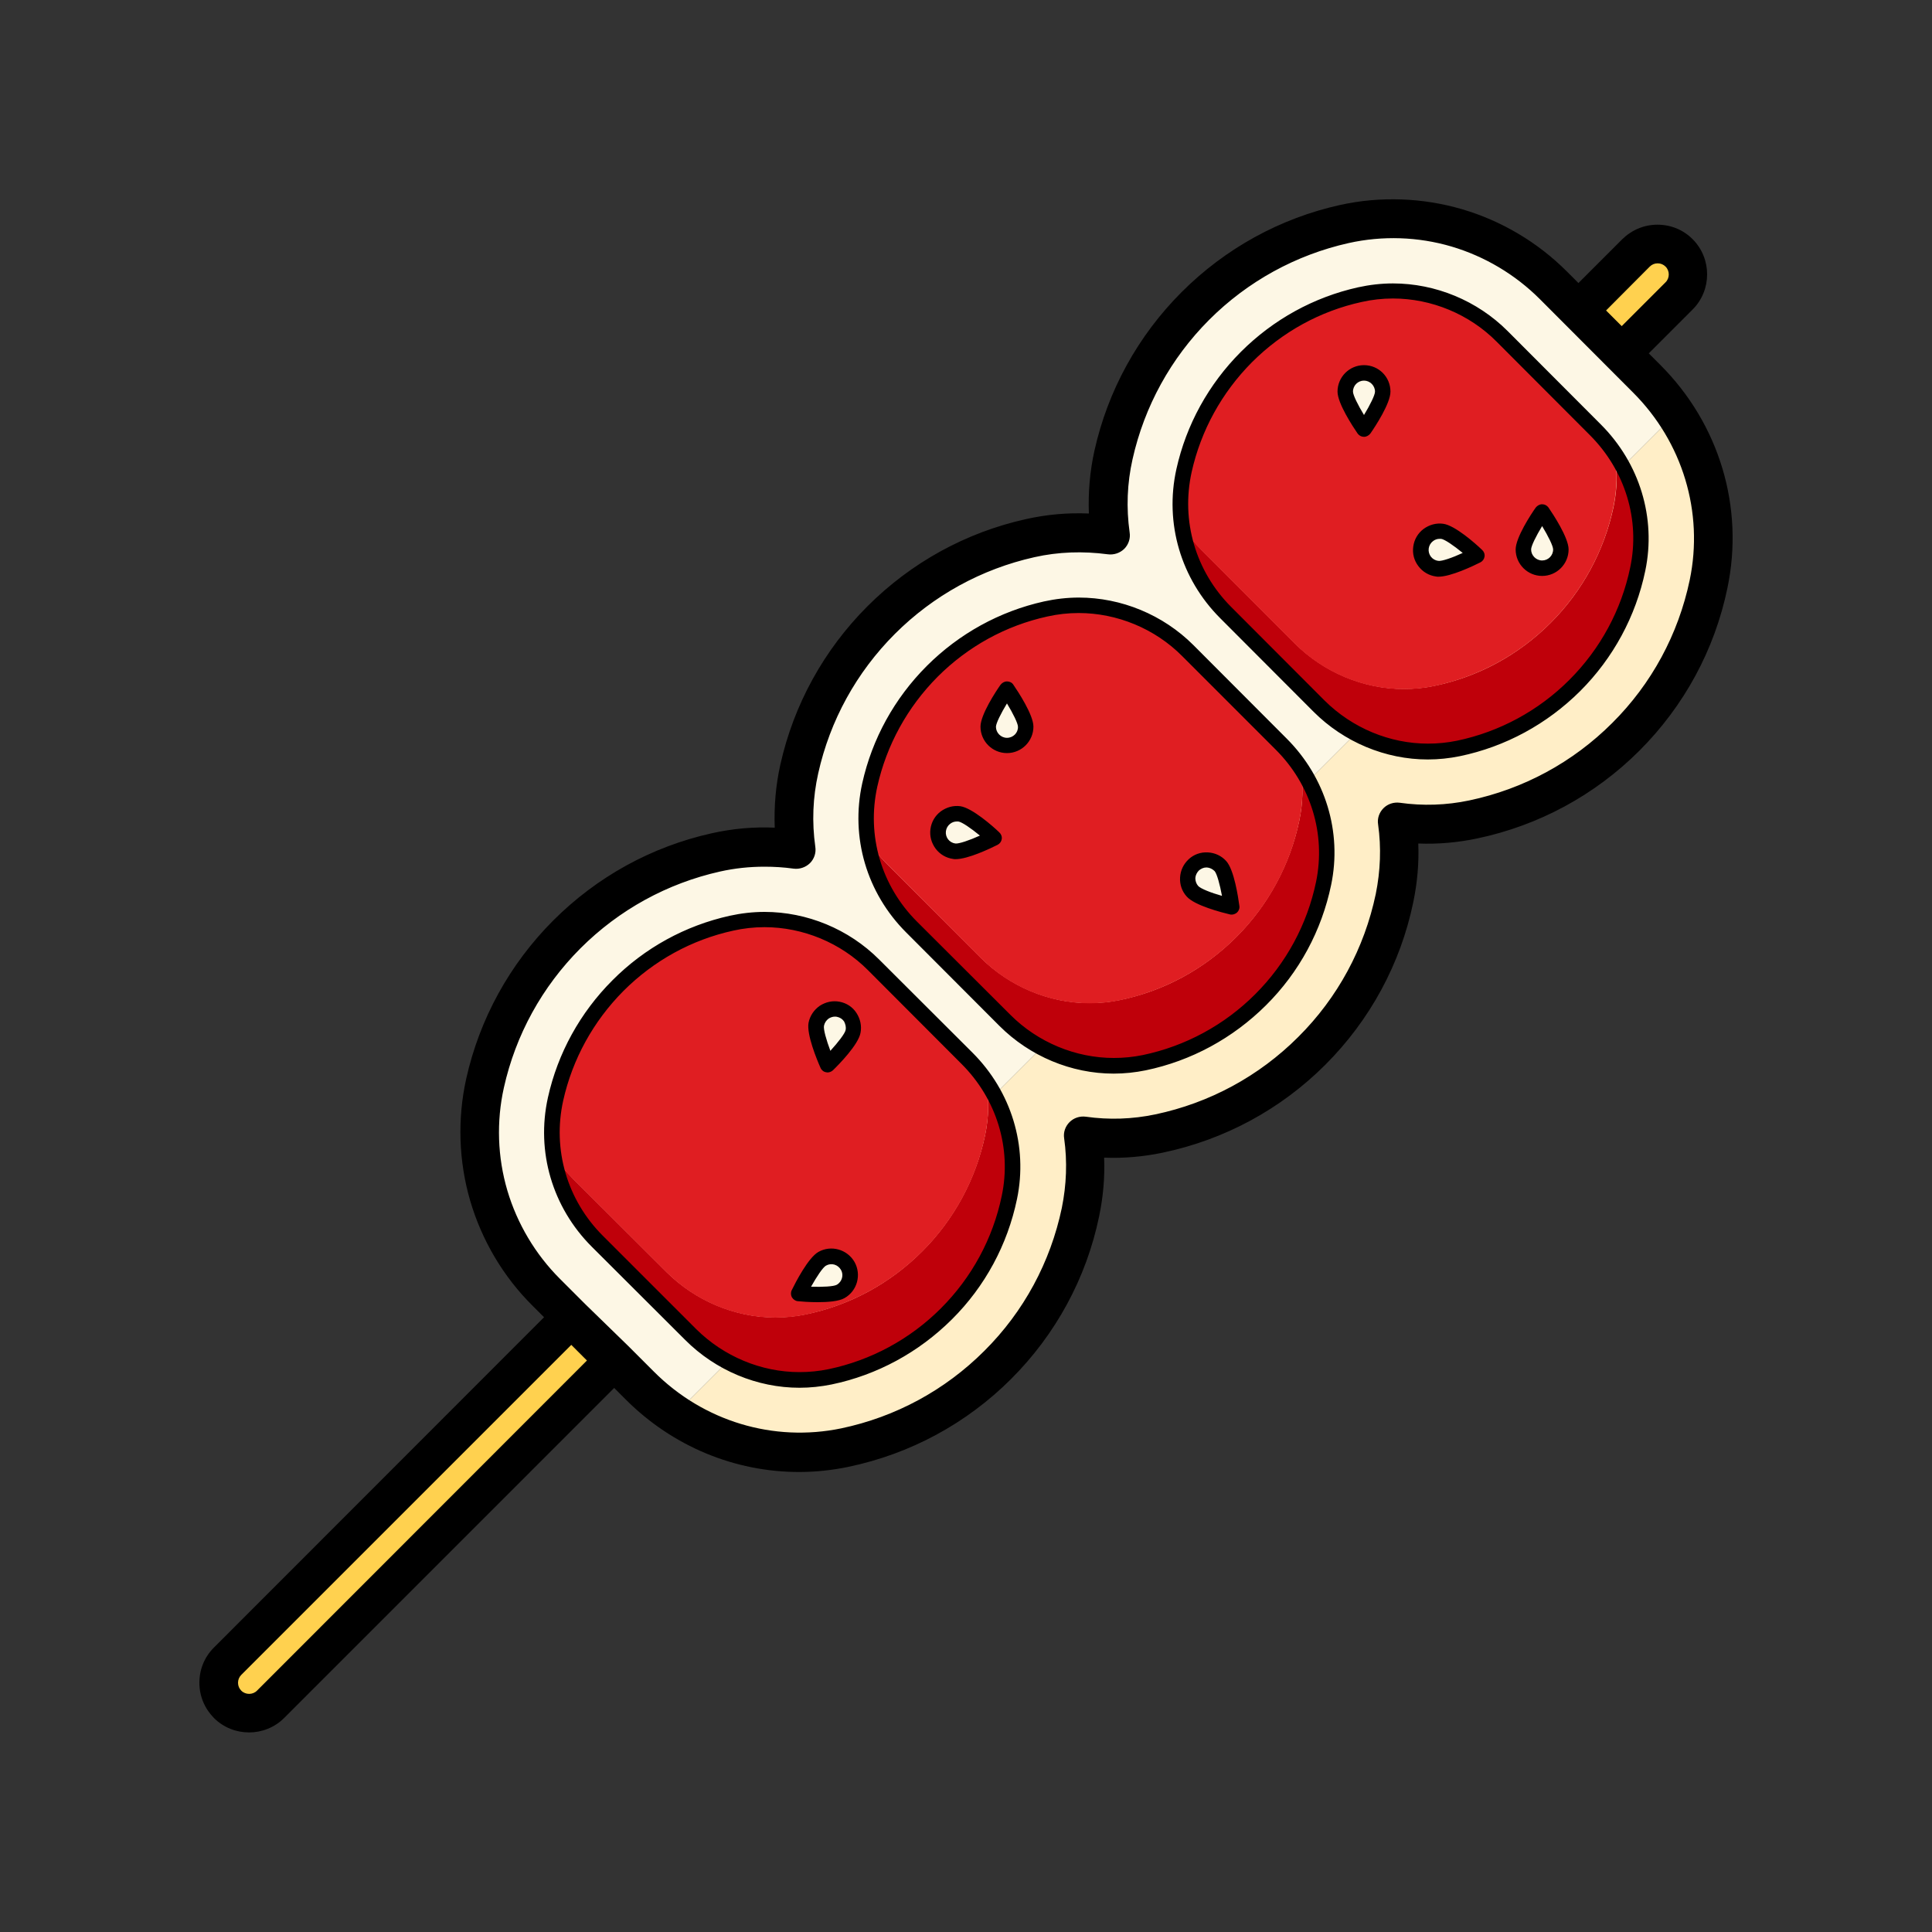 <?xml version="1.0" standalone="no"?><!DOCTYPE svg PUBLIC "-//W3C//DTD SVG 1.1//EN" "http://www.w3.org/Graphics/SVG/1.1/DTD/svg11.dtd"><svg class="icon" width="200px" height="200.00px" viewBox="0 0 1024 1024" version="1.1" xmlns="http://www.w3.org/2000/svg"><rect x="0" y="0" width="1024" height="1024" fill="#333333" stroke="none"/><path d="M357.581 749.773c26.419 17.613 58.675 24.166 90.112 17.613 30.72-6.451 58.675-21.606 80.998-43.827 22.221-22.221 37.376-50.278 43.827-80.998 2.867-13.517 3.277-27.136 1.434-40.346 13.21 1.843 26.829 1.434 40.346-1.434 30.72-6.451 58.675-21.606 80.998-43.827 22.221-22.221 37.376-50.278 43.827-80.998 2.867-13.414 3.277-27.136 1.434-40.346 13.21 1.843 26.829 1.434 40.346-1.434 30.72-6.451 58.675-21.606 80.998-43.827 22.221-22.221 37.376-50.278 43.827-80.998 6.554-31.437 0-63.693-17.613-90.112L357.581 749.773z" fill="#FFEEC7" /><path d="M872.755 200.704L823.296 151.142c-14.234-14.234-31.949-24.781-51.2-30.413-19.354-5.734-39.936-6.349-59.597-2.048-29.901 6.656-57.242 21.709-78.95 43.418-21.709 21.709-36.762 49.05-43.418 78.95-3.072 13.926-3.584 28.365-1.638 42.496-14.131-1.946-28.57-1.434-42.496 1.638-29.901 6.656-57.242 21.606-78.95 43.418-21.709 21.709-36.762 49.05-43.418 78.95-3.072 13.926-3.584 28.365-1.638 42.496-14.131-1.946-28.57-1.434-42.496 1.638-29.901 6.656-57.242 21.606-78.95 43.418s-36.762 49.05-43.418 78.95c-4.403 19.661-3.686 40.243 2.048 59.597 5.632 19.251 16.179 36.966 30.413 51.2l49.562 49.459c5.734 5.734 11.981 10.854 18.637 15.258l530.432-530.432c-4.608-6.451-9.626-12.698-15.462-18.432z" fill="#FDF7E5" /><path d="M856.064 240.435c1.331 9.216 1.126 18.637-0.819 28.058-4.915 23.347-16.486 44.749-33.382 61.645-16.998 16.998-38.298 28.57-61.645 33.382-5.325 1.126-10.752 1.638-16.179 1.638-21.299 0-42.291-8.806-57.651-24.064L636.928 291.533c-3.891-3.891-7.373-8.09-10.342-12.493 2.56 16.998 10.445 32.973 23.142 45.67l49.459 49.562c15.36 15.36 36.352 24.064 57.651 24.064 5.427 0 10.854-0.512 16.179-1.638 23.347-4.915 44.749-16.486 61.645-33.382s28.57-38.298 33.382-61.645c4.506-21.299 0-43.213-11.981-61.235zM688.64 434.995c-4.915 23.347-16.486 44.749-33.382 61.645-16.998 16.998-38.298 28.57-61.645 33.382-5.325 1.126-10.752 1.638-16.179 1.638-21.299 0-42.291-8.806-57.651-24.064l-49.562-49.562c-3.891-3.891-7.27-8.09-10.342-12.493 2.56 16.998 10.445 32.973 23.142 45.67l49.459 49.562c15.36 15.36 36.352 24.064 57.651 24.064 5.427 0 10.854-0.512 16.179-1.638 23.347-4.915 44.749-16.486 61.645-33.382 16.998-16.998 28.57-38.298 33.382-61.645 4.403-21.299 0-43.213-12.083-61.133 1.638 9.216 1.331 18.637-0.614 27.955zM522.138 601.6c-4.915 23.347-16.486 44.749-33.382 61.645-16.998 16.998-38.298 28.57-61.645 33.382-5.325 1.126-10.752 1.638-16.179 1.638-21.299 0-42.291-8.806-57.651-24.064l-49.562-49.459c-3.891-3.891-7.27-8.09-10.342-12.493 2.56 16.998 10.445 32.973 23.142 45.67l49.562 49.459c15.36 15.36 36.352 24.064 57.651 24.064 5.427 0 10.854-0.512 16.179-1.638 23.347-4.915 44.749-16.486 61.645-33.382s28.57-38.298 33.382-61.645c4.403-21.299 0-43.213-12.083-61.133 1.434 9.114 1.229 18.534-0.717 27.955z" fill="#BF000A" /><path d="M686.285 341.197c15.36 15.36 36.352 24.064 57.651 24.064 5.427 0 10.854-0.512 16.179-1.638 23.347-4.915 44.749-16.486 61.645-33.382s28.57-38.298 33.382-61.645c1.946-9.318 2.15-18.842 0.819-28.058-2.97-4.506-6.451-8.704-10.342-12.698l-49.459-49.562c-15.258-15.258-36.352-24.064-57.856-24.064-5.837 0-11.776 0.614-17.51 1.946-22.733 5.018-43.622 16.486-60.211 33.075s-28.058 37.376-33.075 60.211c-2.253 9.933-2.458 19.968-1.024 29.696 2.97 4.506 6.451 8.704 10.342 12.493l49.459 49.562zM519.782 507.699c15.258 15.36 36.352 24.064 57.651 24.064 5.427 0 10.854-0.512 16.179-1.638 23.347-4.915 44.749-16.486 61.645-33.382 16.998-16.998 28.57-38.298 33.382-61.645 1.946-9.318 2.15-18.842 0.819-28.058-2.97-4.506-6.451-8.704-10.342-12.698l-49.459-49.562c-15.258-15.258-36.352-24.064-57.856-24.064-5.837 0-11.776 0.614-17.51 1.946-22.733 5.018-43.622 16.486-60.211 33.075s-28.058 37.376-33.075 60.211c-2.15 9.933-2.458 19.968-1.024 29.696 2.97 4.506 6.451 8.704 10.342 12.493l49.459 49.562zM353.28 674.304c15.36 15.36 36.352 24.064 57.651 24.064 5.427 0 10.854-0.512 16.179-1.638 23.347-4.915 44.749-16.486 61.645-33.382 16.998-16.998 28.57-38.298 33.382-61.645 1.946-9.318 2.15-18.842 0.819-28.058-2.97-4.506-6.451-8.704-10.342-12.595l-49.562-49.562c-15.258-15.258-36.352-24.064-57.856-24.064-5.837 0-11.776 0.614-17.51 1.946-22.733 5.018-43.622 16.486-60.211 33.075s-28.058 37.376-33.075 60.211c-2.15 9.933-2.458 19.968-1.024 29.696 2.97 4.403 6.451 8.704 10.342 12.493l49.562 49.459z" fill="#E01E22" /><path d="M120.627 880.538c-6.349 6.349-6.349 16.486 0 22.835s16.486 6.349 22.835 0L325.632 721.203 302.797 698.368 120.627 880.538zM889.856 134.042c-6.349-6.349-16.486-6.349-22.835 0L836.608 164.557l22.835 22.835 30.515-30.515c6.246-6.349 6.246-16.486-0.102-22.835z" fill="#FFD14F" /><path d="M807.424 291.226c0 5.53 4.403 9.933 9.933 9.933s9.933-4.506 9.933-9.933-9.933-19.866-9.933-19.866-9.933 14.438-9.933 19.866zM732.877 207.565c0-5.53-4.403-9.933-9.933-9.933s-9.933 4.506-9.933 9.933 9.933 19.866 9.933 19.866 9.933-14.336 9.933-19.866zM764.416 281.6c-5.427-0.717-10.445 3.072-11.264 8.499s3.072 10.445 8.499 11.264 21.094-7.168 21.094-7.168-12.902-11.776-18.33-12.595zM523.776 385.126c0 5.53 4.506 9.933 9.933 9.933s9.933-4.506 9.933-9.933-9.933-19.866-9.933-19.866-9.933 14.438-9.933 19.866zM646.861 459.059c-3.686-4.096-9.933-4.403-14.029-0.819s-4.403 9.933-0.819 14.029c3.686 4.096 20.685 8.192 20.685 8.192s-2.15-17.306-5.837-21.402zM452.198 546.611c1.024-5.427-2.56-10.65-7.885-11.674s-10.65 2.56-11.674 7.885c-1.024 5.427 6.042 21.402 6.042 21.402s12.493-12.186 13.517-17.613zM445.542 684.442c4.813-2.765 6.451-8.806 3.789-13.517s-8.806-6.451-13.517-3.789-12.39 18.432-12.39 18.432 17.408 1.638 22.118-1.126zM508.416 431.411c-5.427-0.717-10.445 3.072-11.264 8.499s3.072 10.445 8.499 11.264 21.094-7.168 21.094-7.168-12.8-11.878-18.33-12.595z" fill="#FDF7E5" /><path d="M799.027 175.411c-16.077-16.077-38.195-25.19-60.723-25.19-6.144 0-12.39 0.717-18.432 2.048-23.552 5.222-45.056 17.101-62.157 34.202-17.101 17.101-28.979 38.605-34.202 62.157-6.349 28.672 2.355 58.163 23.245 79.053l49.459 49.562c16.077 16.077 38.093 25.293 60.518 25.293 5.734 0 11.469-0.614 16.998-1.741 24.166-5.018 46.182-16.998 63.795-34.509 17.51-17.51 29.491-39.629 34.509-63.795 5.837-27.955-2.97-56.934-23.552-77.517l-49.459-49.562z m65.024 125.338c-4.71 22.63-15.872 43.213-32.256 59.597s-37.069 27.546-59.597 32.256c-5.018 1.024-10.138 1.536-15.36 1.536-20.275 0-40.141-8.294-54.784-22.835l-49.459-49.562c-18.944-18.944-26.726-45.67-20.992-71.578 4.915-22.016 15.974-42.086 31.949-58.163 16.077-16.077 36.147-27.136 58.163-31.949 5.427-1.229 11.059-1.843 16.589-1.843 20.378 0 40.448 8.294 54.886 22.835l49.459 49.562c18.739 18.739 26.726 44.954 21.402 70.144z m-231.526 41.165c-16.077-16.077-38.195-25.19-60.723-25.19-6.144 0-12.39 0.717-18.432 2.048-23.552 5.222-45.056 17.101-62.157 34.202-17.101 17.101-28.979 38.605-34.202 62.157-6.349 28.672 2.355 58.163 23.245 79.053l49.459 49.562c16.077 16.077 38.093 25.293 60.518 25.293 5.734 0 11.469-0.614 16.998-1.741 24.166-5.018 46.182-16.998 63.795-34.509s29.491-39.629 34.509-63.795c5.837-27.955-2.97-56.934-23.552-77.517l-49.459-49.562z m65.024 125.44c-4.71 22.63-15.872 43.213-32.256 59.597s-37.069 27.546-59.597 32.256c-5.018 1.024-10.138 1.536-15.36 1.536-20.275 0-40.243-8.294-54.784-22.835L485.99 488.448c-18.944-18.944-26.726-45.67-20.992-71.578 4.915-22.016 15.974-42.086 31.949-58.163 16.077-16.077 36.147-27.136 58.163-31.949 5.427-1.229 11.059-1.843 16.589-1.843 20.378 0 40.448 8.294 54.886 22.835l49.459 49.459c18.739 18.637 26.726 44.851 21.504 70.144zM423.526 780.083z m456.499-586.65l-6.144-6.144 23.245-23.245c10.24-10.24 10.24-27.034 0-37.274-5.018-5.018-11.571-7.68-18.637-7.68s-13.619 2.765-18.637 7.68L836.608 150.016l-6.144-6.144c-15.462-15.462-34.611-26.829-55.501-32.973-20.992-6.144-43.418-6.963-64.717-2.253-31.846 7.066-60.826 23.04-83.968 46.182s-39.117 52.224-46.182 83.968c-2.458 10.957-3.379 22.221-2.97 33.382-11.264-0.512-22.426 0.512-33.382 2.97-31.846 7.066-60.826 23.04-83.968 46.182s-39.117 52.224-46.182 83.968c-2.458 10.957-3.379 22.221-2.97 33.382-11.264-0.512-22.426 0.512-33.382 2.97-31.846 7.066-60.826 23.04-83.968 46.182s-39.117 52.224-46.182 83.968c-4.71 21.299-3.994 43.725 2.15 64.717 6.144 20.89 17.51 40.141 32.973 55.501l6.144 6.144-175.002 175.104c-5.018 5.018-7.68 11.571-7.68 18.637 0 7.066 2.765 13.619 7.68 18.637 5.12 5.12 11.878 7.68 18.637 7.68s13.517-2.56 18.637-7.68l174.899-174.899 6.144 6.144c24.883 24.883 57.856 38.4 91.853 38.4 8.704 0 17.51-0.922 26.317-2.765 32.666-6.861 62.464-22.938 86.118-46.592 23.654-23.654 39.834-53.453 46.592-86.118 2.15-10.342 3.072-20.685 2.662-31.13 10.445 0.41 20.89-0.512 31.13-2.662 32.666-6.861 62.464-22.938 86.118-46.592 23.654-23.654 39.834-53.453 46.592-86.118 2.15-10.342 3.072-20.685 2.662-31.13 10.445 0.41 20.89-0.512 31.13-2.662 32.666-6.861 62.464-22.938 86.118-46.592 23.654-23.654 39.834-53.453 46.592-86.118 9.011-42.906-4.301-87.04-35.533-118.272z m-5.632-52.122c1.126-1.126 2.56-1.741 4.198-1.741s3.072 0.614 4.198 1.741c2.253 2.253 2.253 6.042 0 8.294l-23.245 23.245-8.294-8.294 23.142-23.245zM136.192 896.102c-2.253 2.253-6.042 2.253-8.294 0-1.126-1.126-1.741-2.56-1.741-4.198s0.614-3.072 1.741-4.198l174.899-174.899 8.294 8.294L136.192 896.102z m759.398-588.698c-6.042 28.774-20.173 54.989-41.062 75.776-20.89 20.89-47.104 35.021-75.776 41.062-12.186 2.56-24.576 2.97-36.864 1.229-3.174-0.41-6.349 0.614-8.602 2.867-2.253 2.253-3.379 5.427-2.867 8.602 1.741 12.288 1.229 24.678-1.229 36.864-6.042 28.774-20.173 54.989-41.062 75.776-20.89 20.89-47.104 35.021-75.776 41.062-12.186 2.56-24.576 2.97-36.864 1.229-3.174-0.41-6.349 0.614-8.602 2.867s-3.379 5.427-2.867 8.602c1.741 12.288 1.229 24.678-1.229 36.864-6.042 28.774-20.173 54.989-41.062 75.776-20.89 20.89-47.104 35.021-75.776 41.062-35.942 7.475-73.114-3.686-99.43-30.106l-13.312-13.312-0.102-0.102-0.102-0.102-22.835-22.221-0.102-0.102-0.102-0.102-13.21-13.21c-13.005-13.005-22.63-29.184-27.853-46.797-5.222-17.715-5.837-36.557-1.843-54.477 6.246-28.058 20.275-53.555 40.653-73.933 20.378-20.378 45.978-34.406 73.933-40.653 7.782-1.741 15.565-2.56 23.552-2.56 5.12 0 10.24 0.307 15.36 1.024 3.174 0.41 6.349-0.614 8.704-2.867 2.253-2.253 3.379-5.427 2.867-8.704-1.843-13.107-1.331-26.112 1.536-38.912 6.246-28.058 20.275-53.555 40.653-73.933 20.378-20.378 45.978-34.406 73.933-40.653 12.698-2.867 25.805-3.277 38.912-1.536 3.174 0.41 6.349-0.614 8.704-2.867 2.253-2.253 3.379-5.53 2.867-8.704-1.843-13.005-1.331-26.112 1.536-38.81 6.246-27.955 20.275-53.555 40.653-73.933 20.378-20.378 45.978-34.406 73.933-40.653 17.92-3.994 36.762-3.379 54.477 1.843 17.613 5.222 33.792 14.848 46.797 27.853l49.459 49.562c26.214 26.214 37.478 63.386 30.003 99.328zM465.92 508.518c-16.077-16.077-38.195-25.19-60.723-25.19-6.144 0-12.39 0.717-18.432 2.048-23.552 5.222-45.056 16.998-62.157 34.202-17.101 17.101-28.979 38.605-34.202 62.157-6.349 28.672 2.355 58.163 23.245 79.053l49.562 49.459c16.077 16.077 38.093 25.293 60.518 25.293 5.734 0 11.366-0.614 16.998-1.741 24.166-5.018 46.182-16.998 63.795-34.509s29.491-39.629 34.509-63.795c5.837-27.955-2.97-56.934-23.552-77.517L465.92 508.518zM530.944 633.856c-4.71 22.63-15.872 43.213-32.256 59.597s-37.069 27.546-59.597 32.256c-5.018 1.024-10.138 1.536-15.36 1.536-20.275 0-40.141-8.294-54.784-22.835L319.488 654.95c-18.944-18.944-26.726-45.67-20.992-71.578 4.915-22.016 15.974-42.086 31.949-58.163 16.077-16.077 36.147-27.136 58.163-31.949 5.427-1.229 11.059-1.843 16.589-1.843 20.378 0 40.448 8.294 54.886 22.835l49.459 49.562c18.739 18.637 26.726 44.851 21.402 70.042z m-107.213 101.683zM817.357 267.264c-1.331 0-2.56 0.717-3.379 1.741-2.56 3.584-10.65 15.974-10.65 22.221 0 7.782 6.349 14.029 14.029 14.029 7.782 0 14.029-6.349 14.029-14.029 0-6.246-8.192-18.637-10.65-22.221-0.819-1.126-2.048-1.741-3.379-1.741z m0 29.798c-3.174 0-5.837-2.662-5.837-5.837 0-1.843 2.662-7.168 5.837-12.39 3.174 5.222 5.837 10.547 5.837 12.39 0 3.277-2.662 5.837-5.837 5.837zM722.944 193.536c-7.782 0-14.029 6.349-14.029 14.029 0 6.246 8.192 18.637 10.65 22.221 0.819 1.126 2.048 1.741 3.379 1.741s2.56-0.717 3.379-1.741c2.56-3.686 10.65-15.974 10.65-22.221 0-7.782-6.246-14.029-14.029-14.029z m0 26.419c-3.174-5.222-5.837-10.547-5.837-12.39 0-3.277 2.662-5.837 5.837-5.837s5.837 2.662 5.837 5.837c0 1.843-2.662 7.168-5.837 12.39z m41.984 57.651c-3.686-0.512-7.373 0.512-10.445 2.765-2.97 2.253-4.915 5.53-5.427 9.318s0.41 7.373 2.765 10.445c2.253 2.97 5.53 4.915 9.318 5.427 0.41 0.102 0.819 0.102 1.229 0.102 6.656 0 18.534-5.734 22.221-7.578 1.229-0.614 2.048-1.741 2.253-3.072 0.205-1.331-0.307-2.662-1.331-3.584-3.277-3.174-14.336-13.005-20.582-13.824z m-2.662 19.661c-1.536-0.205-2.97-1.024-3.891-2.253-0.922-1.229-1.331-2.765-1.126-4.301 0.205-1.536 1.024-2.97 2.253-3.891 1.024-0.819 2.253-1.229 3.482-1.229h0.819c1.843 0.205 6.758 3.584 11.469 7.475-5.53 2.56-11.162 4.506-13.005 4.198z m0.102 8.192z m-228.659 55.706c-1.331 0-2.56 0.717-3.379 1.741-2.56 3.584-10.65 15.974-10.65 22.221 0 7.782 6.349 14.029 14.029 14.029 7.782 0 14.029-6.349 14.029-14.029 0-6.246-8.192-18.637-10.65-22.221-0.717-1.126-1.946-1.741-3.379-1.741z m0 29.901c-3.174 0-5.837-2.662-5.837-5.837 0-1.843 2.662-7.168 5.837-12.39 3.174 5.222 5.837 10.547 5.837 12.39 0.102 3.174-2.56 5.837-5.837 5.837z m116.224 65.331c-2.458-2.765-5.939-4.403-9.728-4.608s-7.373 1.024-10.138 3.584-4.403 5.939-4.608 9.728c-0.205 3.789 1.024 7.373 3.584 10.138 4.198 4.71 18.534 8.397 22.835 9.421 0.307 0.102 0.614 0.102 0.922 0.102 1.024 0 1.946-0.41 2.765-1.024 1.024-0.922 1.536-2.253 1.331-3.584-0.614-4.506-2.765-19.149-6.963-23.757z m-14.848 13.21c-1.024-1.126-1.536-2.662-1.536-4.198 0.102-1.536 0.819-2.97 1.946-4.096 1.126-0.922 2.458-1.536 3.891-1.536h0.307c1.536 0.102 2.97 0.819 4.096 1.946 1.229 1.434 2.765 7.066 3.891 13.107-5.837-1.638-11.264-3.789-12.595-5.222z m-190.054 61.338c-3.686-0.717-7.373 0.102-10.547 2.15-3.072 2.15-5.222 5.325-5.939 9.011-1.126 6.144 4.506 19.763 6.349 23.859 0.512 1.229 1.638 2.15 2.97 2.355 0.205 0 0.512 0.102 0.717 0.102 1.024 0 2.048-0.41 2.867-1.126 3.174-3.072 13.517-13.619 14.643-19.866 0.717-3.686-0.102-7.373-2.15-10.547s-5.222-5.222-8.909-5.939z m3.174 14.95c-0.307 1.843-3.994 6.554-8.09 11.059-2.15-5.734-3.789-11.469-3.379-13.312 0.307-1.536 1.229-2.867 2.458-3.789 1.024-0.614 2.15-1.024 3.277-1.024 0.41 0 0.717 0 1.126 0.102 1.536 0.307 2.867 1.126 3.789 2.458 0.717 1.434 1.126 2.97 0.819 4.506z m-9.523 22.528z m-4.915 95.13c-5.427 3.072-12.186 16.282-14.131 20.275-0.614 1.229-0.512 2.662 0.102 3.789 0.717 1.126 1.843 1.946 3.174 2.048 1.946 0.205 6.042 0.512 10.445 0.512 5.325 0 11.162-0.41 14.234-2.15 6.758-3.789 9.114-12.39 5.325-19.149-3.891-6.758-12.493-9.114-19.149-5.325z m9.728 17.408c-1.638 0.922-7.578 1.229-13.619 1.024 2.97-5.325 6.246-10.24 7.885-11.162 2.867-1.638 6.349-0.614 7.987 2.253 1.536 2.662 0.614 6.246-2.253 7.885z m65.536-253.645c-3.686-0.512-7.373 0.512-10.445 2.765-2.97 2.253-4.915 5.53-5.427 9.318s0.512 7.373 2.765 10.445c2.253 2.97 5.53 4.915 9.318 5.427 0.41 0.102 0.819 0.102 1.229 0.102 6.656 0 18.534-5.734 22.221-7.578 1.229-0.614 2.048-1.741 2.253-3.072 0.205-1.331-0.307-2.662-1.331-3.584-3.277-3.174-14.336-12.902-20.582-13.824z m-2.662 19.763c-1.536-0.205-2.97-1.024-3.891-2.253-0.922-1.229-1.331-2.765-1.126-4.301 0.205-1.536 1.024-2.97 2.253-3.891 1.024-0.819 2.253-1.229 3.482-1.229h0.819c1.843 0.205 6.758 3.584 11.469 7.475-5.632 2.56-11.162 4.403-13.005 4.198z m0.102 8.192z"  /></svg>